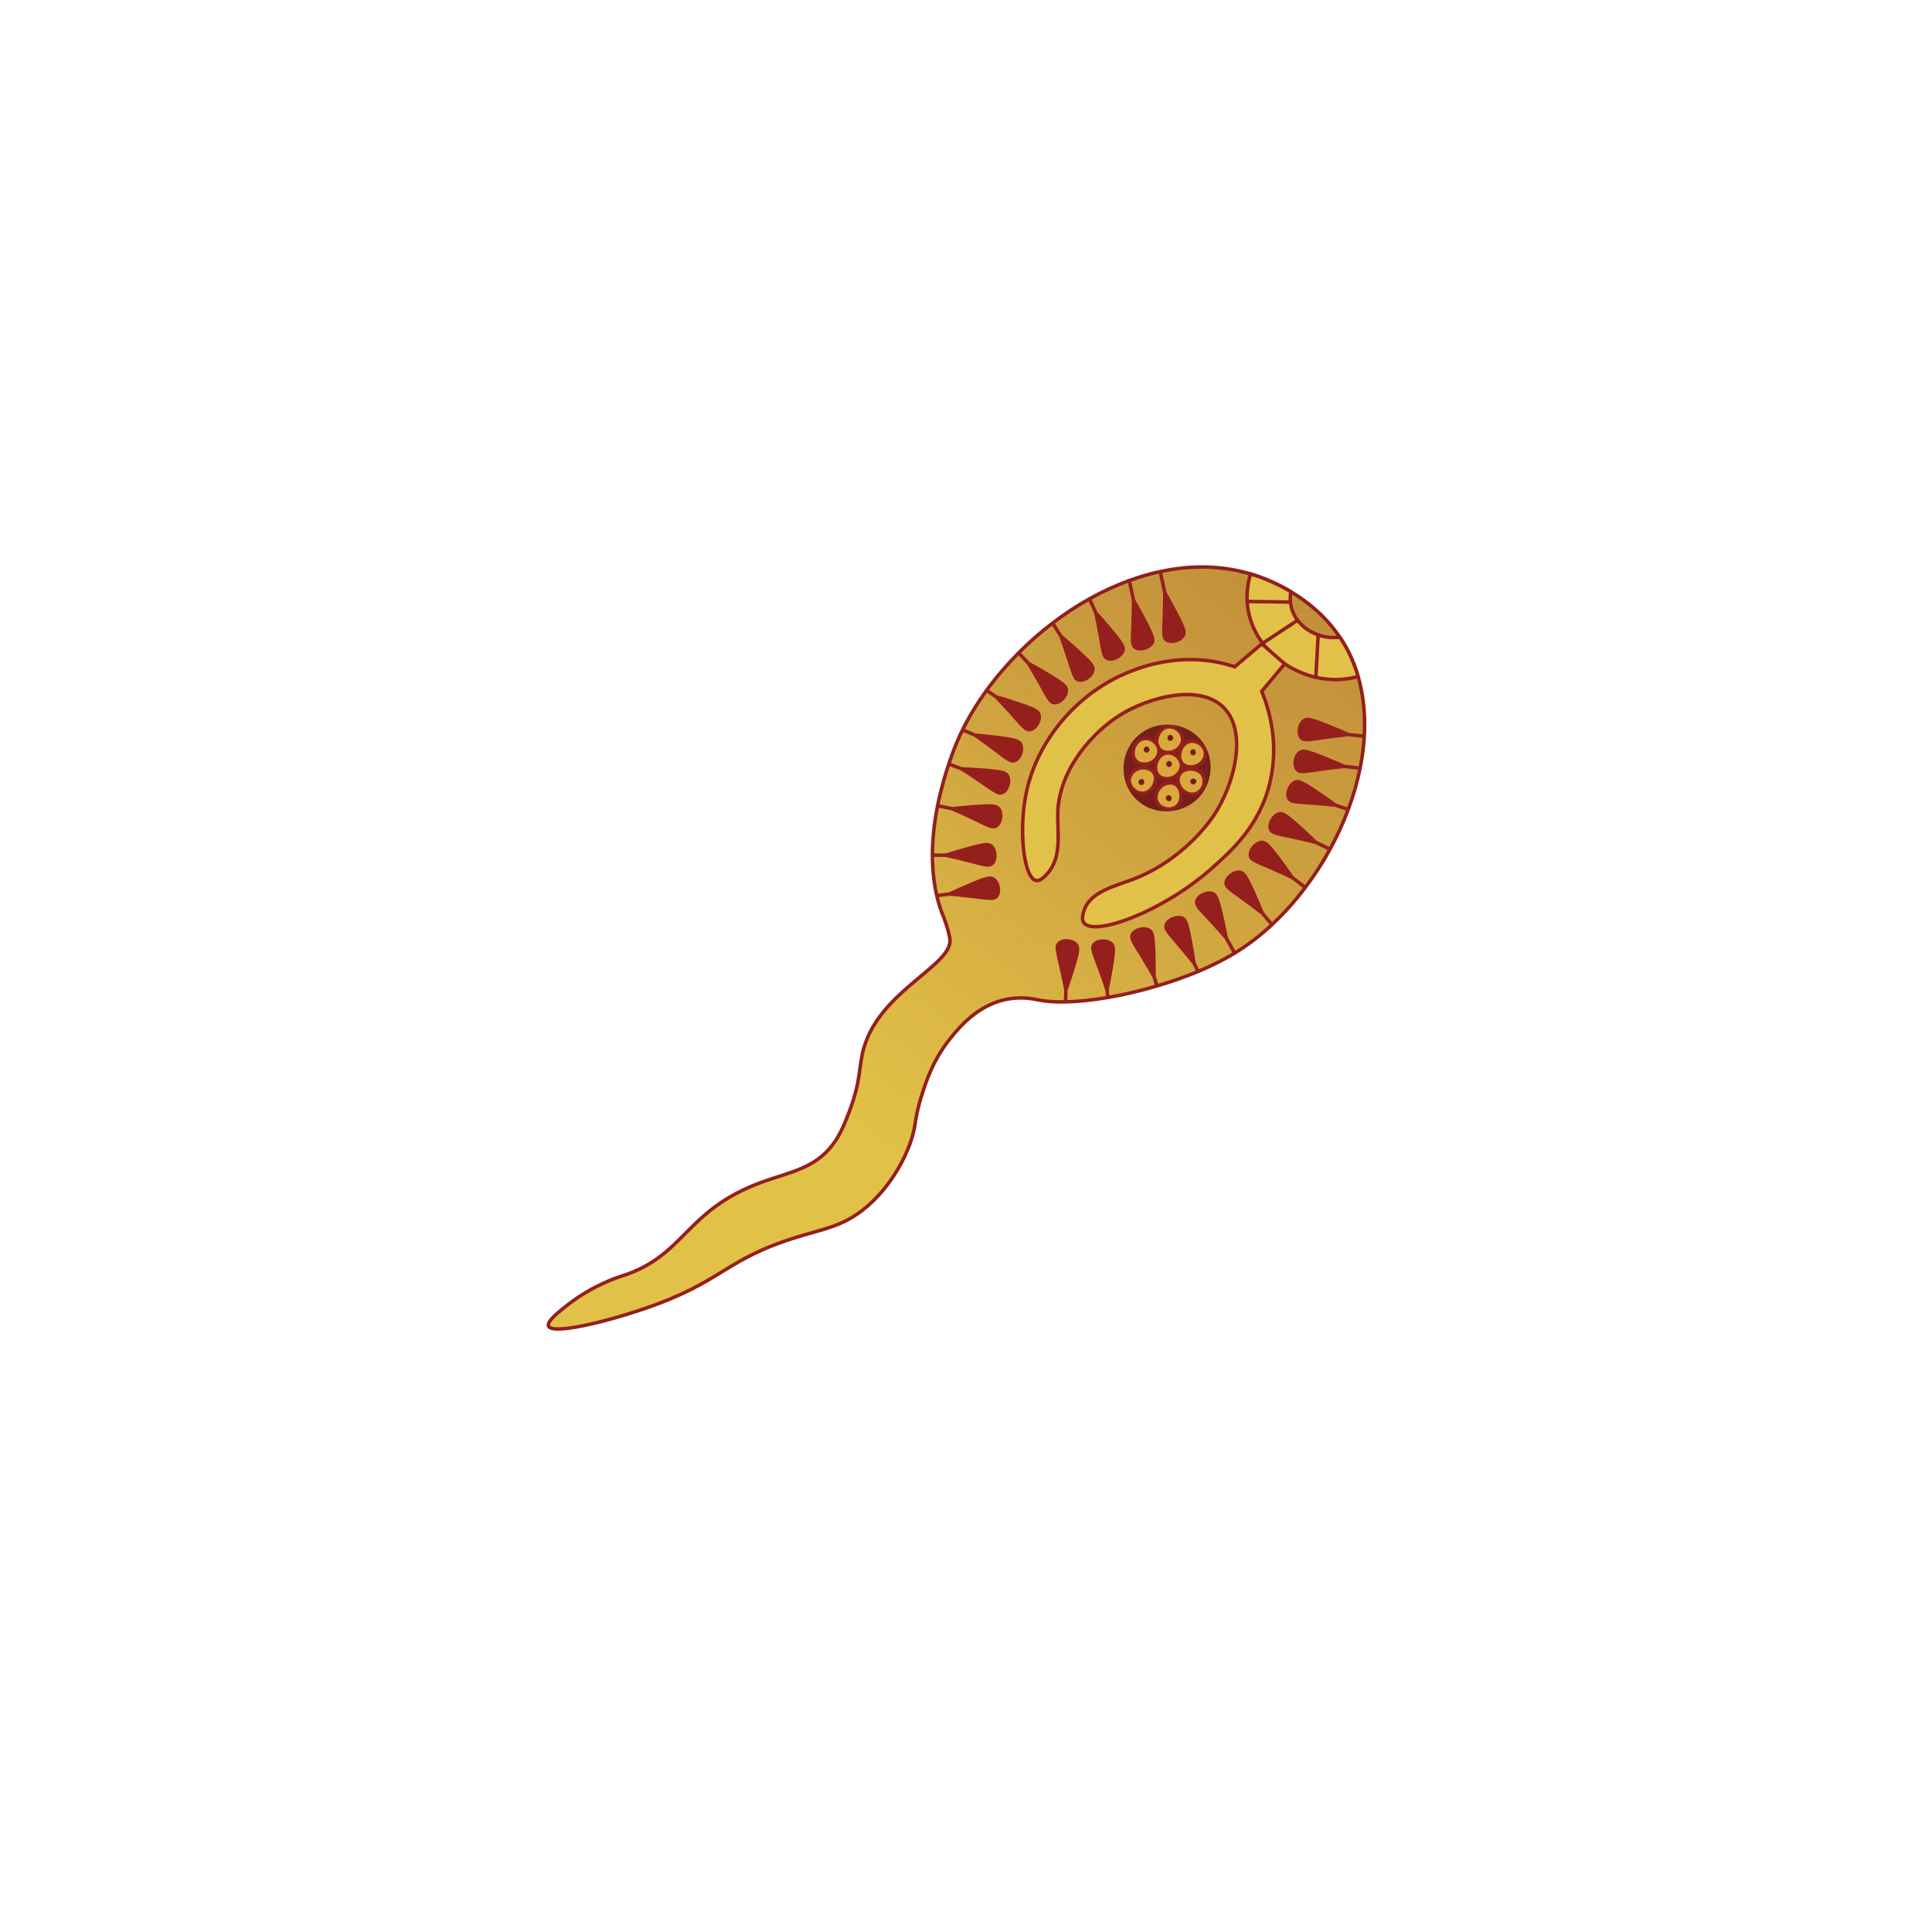 <svg width="140" height="140" viewBox="0 0 140 140" fill="none" xmlns="http://www.w3.org/2000/svg">
<path d="M92.174 67.003C91.319 67.801 90.411 68.495 89.467 69.069L89.463 69.073C88.672 69.55 87.776 69.994 86.817 70.4C85.869 70.794 84.862 71.147 83.838 71.445C82.644 71.801 81.434 72.087 80.28 72.282C79.18 72.469 78.138 72.58 77.215 72.6C76.471 72.617 75.808 72.573 75.256 72.462C74.948 72.401 74.016 72.183 72.86 72.43C70.814 72.866 69.524 74.439 68.902 75.202C67.662 76.716 67.151 78.252 66.833 79.239C66.162 81.323 66.478 81.479 65.874 83.055C65.686 83.546 64.708 85.987 62.498 87.698C60.995 88.862 59.775 89.028 57.83 89.623C52.408 91.281 52.502 92.858 46.619 94.858C43.746 95.836 40.015 96.72 39.748 96.095C39.6 95.75 40.538 95.021 41.146 94.548C42.991 93.113 44.791 92.552 45.021 92.479C49.7 91 49.577 87.727 55.178 85.674C57.193 84.935 59.018 84.696 60.34 82.947C60.928 82.17 61.255 81.306 61.563 80.493C62.409 78.26 62.214 77.286 62.591 75.96C63.817 71.651 69.305 69.877 68.81 67.906C68.776 67.769 68.701 67.264 68.339 66.363C68.148 65.887 67.995 65.395 67.882 64.902C67.658 63.928 67.567 62.936 67.566 61.969C67.567 60.699 67.725 59.473 67.94 58.386C68.188 57.147 68.508 56.093 68.753 55.364C68.857 55.05 68.946 54.8 69.013 54.619C69.217 54.043 69.468 53.466 69.747 52.892C70.228 51.917 70.82 50.956 71.489 50.025C72.178 49.082 72.957 48.173 73.811 47.312C74.573 46.539 75.403 45.816 76.276 45.15C77.126 44.5 78.019 43.908 78.945 43.393C79.879 42.871 80.846 42.425 81.833 42.069C82.573 41.796 83.321 41.576 84.078 41.419C86.229 40.953 88.426 40.954 90.533 41.565C90.561 41.576 90.592 41.583 90.623 41.59C91.132 41.745 92.269 42.123 93.54 42.877C94.741 43.592 96.061 44.645 97.085 46.17C97.217 46.367 97.341 46.563 97.462 46.772C97.871 47.482 98.184 48.236 98.412 49.023C98.814 50.392 98.948 51.854 98.861 53.348C98.82 54.113 98.717 54.894 98.558 55.668C98.358 56.669 98.067 57.675 97.698 58.66C97.33 59.644 96.887 60.61 96.377 61.542C95.848 62.51 95.249 63.44 94.586 64.309C93.851 65.291 93.037 66.198 92.174 67.003Z" fill="#E2C148" stroke="#951F1D" stroke-width="0.253" stroke-miterlimit="10"/>
<path d="M92.174 67.003C91.319 67.801 90.411 68.495 89.467 69.069L89.463 69.073C88.672 69.55 87.776 69.994 86.817 70.4C85.869 70.794 84.862 71.147 83.838 71.445C82.644 71.801 81.434 72.087 80.28 72.282C79.18 72.469 78.138 72.58 77.215 72.6C76.471 72.617 75.808 72.573 75.256 72.462C74.948 72.401 74.016 72.183 72.86 72.43C70.814 72.866 69.524 74.439 68.902 75.202C67.662 76.716 67.151 78.252 66.833 79.239C66.162 81.323 66.478 81.479 65.874 83.055C65.686 83.546 64.708 85.987 62.498 87.698C60.995 88.862 59.775 89.028 57.83 89.623C52.408 91.281 52.502 92.858 46.619 94.858C43.746 95.836 40.015 96.72 39.748 96.095C39.6 95.75 40.538 95.021 41.146 94.548C42.991 93.113 44.791 92.552 45.021 92.479C49.7 91 49.577 87.727 55.178 85.674C57.193 84.935 59.018 84.696 60.34 82.947C60.928 82.17 61.255 81.306 61.563 80.493C62.409 78.26 62.214 77.286 62.591 75.96C63.817 71.651 69.305 69.877 68.81 67.906C68.776 67.769 68.701 67.264 68.339 66.363C68.148 65.887 67.995 65.395 67.882 64.902C67.658 63.928 67.567 62.936 67.566 61.969C67.567 60.699 67.725 59.473 67.94 58.386C68.188 57.147 68.508 56.093 68.753 55.364C68.857 55.05 68.946 54.8 69.013 54.619C69.217 54.043 69.468 53.466 69.747 52.892C70.228 51.917 70.82 50.956 71.489 50.025C72.178 49.082 72.957 48.173 73.811 47.312C74.573 46.539 75.403 45.816 76.276 45.15C77.126 44.5 78.019 43.908 78.945 43.393C79.879 42.871 80.846 42.425 81.833 42.069C82.573 41.796 83.321 41.576 84.078 41.419C86.229 40.953 88.426 40.954 90.533 41.565C90.561 41.576 90.592 41.583 90.623 41.59C91.132 41.745 92.269 42.123 93.54 42.877C94.741 43.592 96.061 44.645 97.085 46.17C97.217 46.367 97.341 46.563 97.462 46.772C97.871 47.482 98.184 48.236 98.412 49.023C98.814 50.392 98.948 51.854 98.861 53.348C98.82 54.113 98.717 54.894 98.558 55.668C98.358 56.669 98.067 57.675 97.698 58.66C97.33 59.644 96.887 60.61 96.377 61.542C95.848 62.51 95.249 63.44 94.586 64.309C93.851 65.291 93.037 66.198 92.174 67.003Z" fill="url(#paint0_linear_4819_341578)"/>
<path d="M98.412 49.021C97.764 49.2 96.979 49.307 96.109 49.209C95.859 49.182 95.601 49.14 95.35 49.082C94.568 48.9 93.795 48.567 93.097 48.107C92.62 47.784 92.169 47.403 91.787 46.965L91.776 46.953C91.676 46.842 91.585 46.731 91.501 46.611C91.01 45.969 90.655 45.219 90.481 44.392C90.421 44.113 90.389 43.845 90.373 43.584C90.333 42.825 90.453 42.145 90.623 41.588C91.132 41.743 92.269 42.121 93.54 42.874C93.501 43.105 93.486 43.359 93.51 43.627C93.538 43.884 93.597 44.148 93.715 44.414C93.8 44.612 93.905 44.789 94.024 44.943C94.547 45.647 95.296 45.919 95.519 46.004C96.068 46.205 96.603 46.231 97.085 46.168C97.217 46.365 97.341 46.561 97.461 46.77C97.871 47.48 98.184 48.234 98.412 49.021Z" fill="#E2C148" stroke="#951F1D" stroke-width="0.253" stroke-miterlimit="10"/>
<path d="M93.512 43.628L90.376 43.584" stroke="#951F1D" stroke-width="0.253" stroke-miterlimit="10"/>
<path d="M94.025 44.947L91.436 46.656" stroke="#951F1D" stroke-width="0.253" stroke-miterlimit="10"/>
<path d="M95.52 46.004L95.353 49.08" stroke="#951F1D" stroke-width="0.253" stroke-miterlimit="10"/>
<path d="M91.434 46.656C90.78 47.209 90.127 47.762 89.473 48.316C89.151 48.208 88.685 48.071 88.115 47.965C84.901 47.369 82.248 48.497 81.43 48.857C78.002 50.367 75.248 53.591 74.415 57.231C73.767 60.066 74.179 63.62 75.075 63.805C75.363 63.864 75.651 63.565 75.844 63.36C77.025 62.102 76.587 60.258 76.656 58.774C76.803 55.635 79.275 52.98 81.194 51.795C83.193 50.56 86.889 49.498 88.661 51.263C90.464 53.059 89.398 56.913 87.99 59.038C87.146 60.312 85.109 62.58 82.118 63.712C80.826 64.201 78.982 64.619 78.552 65.984C78.482 66.206 78.352 66.617 78.55 66.879C79.3 67.872 84.252 66.071 87.77 62.954C89.243 61.649 91.291 59.833 92.032 56.669C92.734 53.669 91.865 51.147 91.429 50.094C91.985 49.431 92.541 48.767 93.097 48.104C92.543 47.621 91.989 47.138 91.434 46.656Z" fill="#E2C148" stroke="#951F1D" stroke-width="0.253" stroke-miterlimit="10"/>
<path d="M84.077 41.416C84.297 42.445 84.297 42.445 84.407 42.96C84.593 43.284 84.851 43.743 85.145 44.301C85.806 45.552 85.864 45.807 85.753 46.025C85.553 46.416 84.85 46.603 84.524 46.364C84.275 46.181 84.334 45.813 84.377 44.59C84.402 43.892 84.406 43.325 84.407 42.96C84.297 42.445 84.297 42.445 84.077 41.416Z" fill="#951F1D" stroke="#951F1D" stroke-width="0.253" stroke-miterlimit="10"/>
<path d="M86.777 57.709C85.645 58.912 83.595 59.037 82.376 57.785C81.164 56.541 81.299 54.475 82.605 53.357C83.909 52.24 85.938 52.449 86.973 53.757C87.897 54.924 87.775 56.649 86.777 57.709Z" fill="#761E19" stroke="#761E19" stroke-width="0.253" stroke-miterlimit="10"/>
<path d="M84.565 52.679C84.154 52.764 83.924 53.154 83.853 53.449C83.831 53.539 83.733 53.951 83.998 54.261C84.325 54.643 84.892 54.505 84.922 54.498C85.32 54.394 85.735 54.009 85.695 53.515C85.651 52.962 85.066 52.574 84.565 52.679Z" fill="#DAA93D" stroke="#951F1D" stroke-width="0.253" stroke-miterlimit="10"/>
<path d="M84.797 53.247C84.677 53.25 84.578 53.386 84.597 53.51C84.608 53.586 84.665 53.663 84.75 53.684C84.86 53.712 84.978 53.634 85.007 53.53C85.043 53.396 84.927 53.244 84.797 53.247Z" fill="#761E19"/>
<path d="M82.85 53.526C82.44 53.612 82.209 54.002 82.138 54.296C82.117 54.387 82.018 54.798 82.283 55.109C82.61 55.491 83.177 55.353 83.207 55.345C83.605 55.242 84.02 54.857 83.981 54.362C83.937 53.81 83.352 53.422 82.85 53.526Z" fill="#DAA93D" stroke="#951F1D" stroke-width="0.253" stroke-miterlimit="10"/>
<path d="M83.081 54.095C82.961 54.097 82.862 54.233 82.881 54.357C82.892 54.433 82.949 54.511 83.034 54.532C83.144 54.559 83.262 54.481 83.29 54.377C83.327 54.244 83.21 54.092 83.081 54.095Z" fill="#761E19"/>
<path d="M84.477 54.577C84.067 54.662 83.836 55.053 83.765 55.347C83.743 55.438 83.645 55.849 83.91 56.159C84.237 56.542 84.804 56.404 84.834 56.396C85.232 56.292 85.647 55.908 85.608 55.413C85.564 54.861 84.978 54.472 84.477 54.577Z" fill="#DAA93D" stroke="#951F1D" stroke-width="0.253" stroke-miterlimit="10"/>
<path d="M84.709 55.144C84.589 55.146 84.49 55.282 84.509 55.406C84.52 55.482 84.577 55.56 84.662 55.581C84.772 55.608 84.889 55.531 84.918 55.426C84.955 55.292 84.838 55.14 84.709 55.144Z" fill="#761E19"/>
<path d="M86.216 53.725C85.805 53.811 85.575 54.201 85.504 54.496C85.482 54.586 85.384 54.998 85.649 55.308C85.975 55.69 86.543 55.552 86.573 55.544C86.971 55.441 87.386 55.056 87.346 54.562C87.302 54.009 86.717 53.621 86.216 53.725Z" fill="#DAA93D" stroke="#951F1D" stroke-width="0.253" stroke-miterlimit="10"/>
<path d="M86.447 54.292C86.327 54.295 86.228 54.43 86.247 54.554C86.258 54.63 86.315 54.708 86.4 54.729C86.51 54.757 86.627 54.679 86.656 54.575C86.693 54.441 86.576 54.289 86.447 54.292Z" fill="#761E19"/>
<path d="M87.142 56.148C86.928 55.788 86.484 55.696 86.183 55.725C86.09 55.734 85.669 55.774 85.462 56.125C85.206 56.559 85.521 57.05 85.538 57.076C85.766 57.419 86.264 57.686 86.719 57.488C87.227 57.268 87.404 56.589 87.142 56.148Z" fill="#DAA93D" stroke="#951F1D" stroke-width="0.253" stroke-miterlimit="10"/>
<path d="M86.68 56.548C86.638 56.436 86.477 56.387 86.366 56.445C86.298 56.48 86.243 56.559 86.25 56.646C86.26 56.76 86.372 56.845 86.48 56.839C86.618 56.83 86.725 56.67 86.68 56.548Z" fill="#761E19"/>
<path d="M82.825 57.487C83.243 57.466 83.531 57.116 83.646 56.836C83.681 56.749 83.842 56.358 83.628 56.011C83.364 55.583 82.782 55.632 82.751 55.636C82.342 55.677 81.873 55.993 81.835 56.488C81.794 57.04 82.313 57.514 82.825 57.487Z" fill="#DAA93D" stroke="#951F1D" stroke-width="0.253" stroke-miterlimit="10"/>
<path d="M82.683 56.889C82.803 56.905 82.921 56.786 82.921 56.66C82.922 56.584 82.877 56.498 82.797 56.464C82.692 56.42 82.564 56.479 82.52 56.577C82.462 56.704 82.555 56.873 82.683 56.889Z" fill="#761E19"/>
<path d="M85.207 58.485C85.556 58.253 85.624 57.805 85.58 57.505C85.566 57.412 85.504 56.994 85.142 56.806C84.696 56.573 84.221 56.913 84.196 56.932C83.866 57.177 83.625 57.689 83.846 58.133C84.093 58.627 84.781 58.769 85.207 58.485Z" fill="#DAA93D" stroke="#951F1D" stroke-width="0.253" stroke-miterlimit="10"/>
<path d="M84.78 58.044C84.891 57.996 84.931 57.834 84.868 57.726C84.829 57.66 84.747 57.609 84.66 57.621C84.547 57.637 84.468 57.753 84.48 57.86C84.496 57.998 84.662 58.096 84.78 58.044Z" fill="#761E19"/>
<path d="M69.686 55.714C69.309 55.572 69.219 55.538 68.752 55.363C69.219 55.538 69.309 55.572 69.686 55.714C69.997 55.907 70.474 56.214 71.049 56.61C72.055 57.297 72.336 57.546 72.626 57.436C73.001 57.285 73.219 56.592 72.995 56.214C72.87 56.001 72.623 55.916 71.215 55.804C70.587 55.756 70.06 55.73 69.686 55.714Z" fill="#951F1D"/>
<path d="M69.686 55.714C69.309 55.572 69.219 55.538 68.752 55.363C69.219 55.538 69.309 55.572 69.686 55.714ZM69.686 55.714C69.997 55.907 70.474 56.214 71.049 56.61C72.055 57.297 72.336 57.546 72.626 57.436C73.001 57.285 73.219 56.592 72.995 56.214C72.87 56.001 72.623 55.916 71.215 55.804C70.587 55.756 70.06 55.73 69.686 55.714Z" stroke="#951F1D" stroke-width="0.253" stroke-miterlimit="10"/>
<path d="M70.661 53.273C70.288 53.12 70.201 53.082 69.746 52.888C70.201 53.082 70.288 53.12 70.661 53.273C70.957 53.482 71.422 53.809 71.983 54.228C72.958 54.964 73.231 55.22 73.521 55.117C73.905 54.99 74.15 54.308 73.945 53.918C73.828 53.706 73.589 53.605 72.183 53.434C71.554 53.355 71.031 53.31 70.661 53.273Z" fill="#951F1D"/>
<path d="M70.661 53.273C70.288 53.12 70.201 53.082 69.746 52.888C70.201 53.082 70.288 53.12 70.661 53.273ZM70.661 53.273C70.957 53.482 71.422 53.809 71.983 54.228C72.958 54.964 73.231 55.22 73.521 55.117C73.905 54.99 74.15 54.308 73.945 53.918C73.828 53.706 73.589 53.605 72.183 53.434C71.554 53.355 71.031 53.31 70.661 53.273Z" stroke="#951F1D" stroke-width="0.253" stroke-miterlimit="10"/>
<path d="M72.188 50.499C71.892 50.298 71.798 50.23 71.49 50.025C71.798 50.23 71.892 50.298 72.188 50.499C72.442 50.76 72.831 51.174 73.3 51.696C74.115 52.605 74.33 52.913 74.633 52.869C75.034 52.819 75.413 52.197 75.285 51.775C75.215 51.546 74.994 51.402 73.65 50.954C73.054 50.753 72.549 50.602 72.188 50.499Z" fill="#951F1D"/>
<path d="M72.188 50.499C71.892 50.298 71.798 50.23 71.49 50.025C71.798 50.23 71.892 50.298 72.188 50.499ZM72.188 50.499C72.442 50.76 72.831 51.174 73.3 51.696C74.115 52.605 74.33 52.913 74.633 52.869C75.034 52.819 75.413 52.197 75.285 51.775C75.215 51.546 74.994 51.402 73.65 50.954C73.054 50.753 72.549 50.602 72.188 50.499Z" stroke="#951F1D" stroke-width="0.253" stroke-miterlimit="10"/>
<path d="M74.53 48.073C74.24 47.77 74.18 47.705 73.811 47.31C74.18 47.705 74.24 47.77 74.53 48.073C74.718 48.385 75.007 48.871 75.353 49.481C75.948 50.546 76.09 50.89 76.399 50.92C76.8 50.956 77.306 50.425 77.275 49.989C77.255 49.748 77.072 49.556 75.856 48.833C75.317 48.511 74.856 48.25 74.53 48.073Z" fill="#951F1D"/>
<path d="M74.53 48.073C74.24 47.77 74.18 47.705 73.811 47.31C74.18 47.705 74.24 47.77 74.53 48.073ZM74.53 48.073C74.718 48.385 75.007 48.871 75.353 49.481C75.948 50.546 76.09 50.89 76.399 50.92C76.8 50.956 77.306 50.425 77.275 49.989C77.255 49.748 77.072 49.556 75.856 48.833C75.317 48.511 74.856 48.25 74.53 48.073Z" stroke="#951F1D" stroke-width="0.253" stroke-miterlimit="10"/>
<path d="M76.884 46.112C76.644 45.742 76.608 45.684 76.275 45.148C76.608 45.684 76.644 45.742 76.884 46.112C77.003 46.457 77.195 46.987 77.409 47.654C77.792 48.82 77.864 49.181 78.162 49.27C78.546 49.38 79.147 48.964 79.197 48.531C79.228 48.285 79.084 48.069 78.035 47.117C77.568 46.696 77.165 46.353 76.884 46.112Z" fill="#951F1D"/>
<path d="M76.884 46.112C76.644 45.742 76.608 45.684 76.275 45.148C76.608 45.684 76.644 45.742 76.884 46.112ZM76.884 46.112C77.003 46.457 77.195 46.987 77.409 47.654C77.792 48.82 77.864 49.181 78.162 49.27C78.546 49.38 79.147 48.964 79.197 48.531C79.228 48.285 79.084 48.069 78.035 47.117C77.568 46.696 77.165 46.353 76.884 46.112Z" stroke="#951F1D" stroke-width="0.253" stroke-miterlimit="10"/>
<path d="M79.411 44.417C79.233 44.015 79.204 43.949 78.945 43.393C79.204 43.949 79.233 44.015 79.411 44.417C79.487 44.774 79.602 45.33 79.727 46.017C79.943 47.221 79.961 47.591 80.248 47.715C80.617 47.88 81.266 47.549 81.375 47.126C81.437 46.888 81.328 46.652 80.417 45.573C80.011 45.089 79.661 44.69 79.411 44.417Z" fill="#951F1D"/>
<path d="M79.411 44.417C79.233 44.015 79.204 43.949 78.945 43.393C79.204 43.949 79.233 44.015 79.411 44.417ZM79.411 44.417C79.487 44.774 79.602 45.33 79.727 46.017C79.943 47.221 79.961 47.591 80.248 47.715C80.617 47.88 81.266 47.549 81.375 47.126C81.437 46.888 81.328 46.652 80.417 45.573C80.011 45.089 79.661 44.69 79.411 44.417Z" stroke="#951F1D" stroke-width="0.253" stroke-miterlimit="10"/>
<path d="M81.81 41.957C82.031 42.986 82.031 42.986 82.141 43.501C82.327 43.825 82.584 44.284 82.879 44.842C83.54 46.093 83.598 46.348 83.487 46.566C83.287 46.957 82.583 47.144 82.258 46.905C82.008 46.723 82.067 46.354 82.111 45.131C82.135 44.434 82.14 43.866 82.141 43.501C82.03 42.986 82.03 42.986 81.81 41.957Z" fill="#951F1D" stroke="#951F1D" stroke-width="0.253" stroke-miterlimit="10"/>
<path d="M68.807 64.784C68.422 64.833 68.317 64.847 67.882 64.901C68.317 64.847 68.421 64.834 68.807 64.784C69.17 64.812 69.736 64.869 70.431 64.95C71.641 65.093 72.009 65.18 72.211 64.947C72.475 64.642 72.346 63.928 71.971 63.696C71.767 63.567 71.502 63.603 70.207 64.159C69.622 64.407 69.143 64.626 68.807 64.784Z" fill="#951F1D"/>
<path d="M68.807 64.784C68.422 64.833 68.317 64.847 67.882 64.901C68.317 64.847 68.421 64.834 68.807 64.784ZM68.807 64.784C69.17 64.812 69.736 64.869 70.431 64.95C71.641 65.093 72.009 65.18 72.211 64.947C72.475 64.642 72.346 63.928 71.971 63.696C71.767 63.567 71.502 63.603 70.207 64.159C69.622 64.407 69.143 64.626 68.807 64.784Z" stroke="#951F1D" stroke-width="0.253" stroke-miterlimit="10"/>
<path d="M68.535 61.971C68.138 61.97 68.04 61.967 67.565 61.968C68.04 61.967 68.138 61.97 68.535 61.971C68.891 62.046 69.45 62.173 70.124 62.348C71.305 62.648 71.655 62.786 71.885 62.579C72.188 62.313 72.156 61.585 71.82 61.306C71.626 61.15 71.369 61.154 70.004 61.536C69.399 61.702 68.892 61.855 68.535 61.971Z" fill="#951F1D"/>
<path d="M68.535 61.971C68.138 61.97 68.04 61.967 67.565 61.968C68.04 61.967 68.138 61.97 68.535 61.971ZM68.535 61.971C68.891 62.046 69.45 62.173 70.124 62.348C71.305 62.648 71.655 62.786 71.885 62.579C72.188 62.313 72.156 61.585 71.82 61.306C71.626 61.15 71.369 61.154 70.004 61.536C69.399 61.702 68.892 61.855 68.535 61.971Z" stroke="#951F1D" stroke-width="0.253" stroke-miterlimit="10"/>
<path d="M69.007 58.605C68.589 58.515 68.511 58.5 67.94 58.386C68.511 58.5 68.589 58.515 69.007 58.605C69.341 58.751 69.859 58.984 70.492 59.281C71.592 59.807 71.911 60.008 72.177 59.852C72.525 59.651 72.633 58.928 72.354 58.59C72.199 58.402 71.941 58.352 70.532 58.462C69.902 58.511 69.377 58.563 69.007 58.605Z" fill="#951F1D"/>
<path d="M69.007 58.605C68.589 58.515 68.511 58.5 67.94 58.386C68.511 58.5 68.589 58.515 69.007 58.605ZM69.007 58.605C69.341 58.751 69.859 58.984 70.492 59.281C71.592 59.807 71.911 60.008 72.177 59.852C72.525 59.651 72.633 58.928 72.354 58.59C72.199 58.402 71.941 58.352 70.532 58.462C69.902 58.511 69.377 58.563 69.007 58.605Z" stroke="#951F1D" stroke-width="0.253" stroke-miterlimit="10"/>
<path d="M97.705 53.229C98.142 53.276 98.212 53.282 98.86 53.349C98.212 53.282 98.142 53.276 97.705 53.229C97.359 53.079 96.876 52.865 96.292 52.63C94.977 52.103 94.72 52.069 94.512 52.205C94.145 52.441 94.033 53.16 94.303 53.459C94.51 53.689 94.871 53.593 96.084 53.424C96.775 53.327 97.339 53.266 97.705 53.229Z" fill="#951F1D"/>
<path d="M97.705 53.229C98.142 53.276 98.212 53.282 98.86 53.349C98.212 53.282 98.142 53.276 97.705 53.229ZM97.705 53.229C97.359 53.079 96.876 52.865 96.292 52.63C94.977 52.103 94.72 52.069 94.512 52.205C94.145 52.441 94.033 53.16 94.303 53.459C94.51 53.689 94.871 53.593 96.084 53.424C96.775 53.327 97.339 53.266 97.705 53.229Z" stroke="#951F1D" stroke-width="0.253" stroke-miterlimit="10"/>
<path d="M86.524 69.787C86.653 70.058 86.71 70.174 86.815 70.398C86.71 70.174 86.653 70.058 86.524 69.787C86.466 69.418 86.383 68.901 86.267 68.276C86.017 66.885 85.9 66.65 85.68 66.544C85.28 66.364 84.611 66.652 84.504 67.04C84.424 67.337 84.697 67.594 85.489 68.527C85.938 69.061 86.293 69.503 86.524 69.787Z" fill="#951F1D"/>
<path d="M86.524 69.787C86.653 70.058 86.71 70.174 86.815 70.398C86.71 70.174 86.653 70.058 86.524 69.787ZM86.524 69.787C86.466 69.418 86.383 68.901 86.267 68.276C86.017 66.885 85.9 66.65 85.68 66.544C85.28 66.364 84.611 66.652 84.504 67.04C84.424 67.337 84.697 67.594 85.489 68.527C85.938 69.061 86.293 69.503 86.524 69.787Z" stroke="#951F1D" stroke-width="0.253" stroke-miterlimit="10"/>
<path d="M89.465 69.065C89.103 68.417 89.079 68.37 88.854 67.961C88.785 67.596 88.683 67.076 88.54 66.462C88.224 65.085 88.103 64.853 87.879 64.759C87.471 64.595 86.814 64.91 86.723 65.305C86.654 65.607 86.943 65.847 87.769 66.745C88.246 67.258 88.615 67.685 88.854 67.961C88.938 68.115 89.024 68.27 89.109 68.425C89.228 68.64 89.347 68.852 89.465 69.065Z" fill="#951F1D" stroke="#951F1D" stroke-width="0.253" stroke-miterlimit="10"/>
<path d="M91.464 66.159C91.742 66.49 91.79 66.551 92.172 67.004C91.79 66.551 91.742 66.49 91.464 66.159C91.321 65.807 91.118 65.328 90.859 64.748C90.279 63.46 90.112 63.26 89.87 63.21C89.444 63.128 88.863 63.57 88.85 63.972C88.84 64.284 89.167 64.461 90.157 65.181C90.721 65.588 91.175 65.934 91.464 66.159Z" fill="#951F1D"/>
<path d="M91.464 66.159C91.742 66.49 91.79 66.551 92.172 67.004C91.79 66.551 91.742 66.49 91.464 66.159ZM91.464 66.159C91.321 65.807 91.118 65.328 90.859 64.748C90.279 63.46 90.112 63.26 89.87 63.21C89.444 63.128 88.863 63.57 88.85 63.972C88.84 64.284 89.167 64.461 90.157 65.181C90.721 65.588 91.175 65.934 91.464 66.159Z" stroke="#951F1D" stroke-width="0.253" stroke-miterlimit="10"/>
<path d="M93.634 63.579C93.993 63.857 94.044 63.891 94.585 64.307C94.044 63.891 93.993 63.857 93.634 63.579C93.426 63.271 93.118 62.843 92.743 62.336C91.894 61.201 91.689 61.041 91.447 61.045C91.007 61.056 90.537 61.614 90.614 62.01C90.666 62.313 91.03 62.42 92.149 62.903C92.789 63.184 93.304 63.421 93.634 63.579Z" fill="#951F1D"/>
<path d="M93.634 63.579C93.993 63.857 94.044 63.891 94.585 64.307C94.044 63.891 93.993 63.857 93.634 63.579ZM93.634 63.579C93.426 63.271 93.118 62.843 92.743 62.336C91.894 61.201 91.689 61.041 91.447 61.045C91.007 61.056 90.537 61.614 90.614 62.01C90.666 62.313 91.03 62.42 92.149 62.903C92.789 63.184 93.304 63.421 93.634 63.579Z" stroke="#951F1D" stroke-width="0.253" stroke-miterlimit="10"/>
<path d="M95.34 61.035C95.74 61.231 95.803 61.261 96.377 61.54C95.803 61.261 95.74 61.231 95.34 61.035C95.074 60.779 94.694 60.411 94.227 59.991C93.174 59.043 92.942 58.926 92.701 58.977C92.274 59.078 91.919 59.715 92.073 60.087C92.188 60.373 92.558 60.409 93.751 60.665C94.436 60.813 94.987 60.948 95.34 61.035Z" fill="#951F1D"/>
<path d="M95.34 61.035C95.74 61.231 95.803 61.261 96.377 61.54C95.803 61.261 95.74 61.231 95.34 61.035ZM95.34 61.035C95.074 60.779 94.694 60.411 94.227 59.991C93.174 59.043 92.942 58.926 92.701 58.977C92.274 59.078 91.919 59.715 92.073 60.087C92.188 60.373 92.558 60.409 93.751 60.665C94.436 60.813 94.987 60.948 95.34 61.035Z" stroke="#951F1D" stroke-width="0.253" stroke-miterlimit="10"/>
<path d="M96.769 58.343C97.149 58.473 97.243 58.503 97.697 58.658C97.243 58.503 97.149 58.473 96.769 58.343C96.469 58.122 96.042 57.818 95.518 57.465C94.347 56.671 94.1 56.585 93.872 56.671C93.461 56.826 93.197 57.505 93.401 57.856C93.55 58.122 93.928 58.104 95.149 58.196C95.843 58.246 96.406 58.307 96.769 58.343Z" fill="#951F1D"/>
<path d="M96.769 58.343C97.149 58.473 97.243 58.503 97.697 58.658C97.243 58.503 97.149 58.473 96.769 58.343ZM96.769 58.343C96.469 58.122 96.042 57.818 95.518 57.465C94.347 56.671 94.1 56.585 93.872 56.671C93.461 56.826 93.197 57.505 93.401 57.856C93.55 58.122 93.928 58.104 95.149 58.196C95.843 58.246 96.406 58.307 96.769 58.343Z" stroke="#951F1D" stroke-width="0.253" stroke-miterlimit="10"/>
<path d="M97.399 55.533C97.84 55.584 97.907 55.587 98.559 55.666C97.907 55.587 97.84 55.584 97.399 55.533C97.054 55.384 96.575 55.174 95.99 54.938C94.676 54.411 94.418 54.377 94.21 54.513C93.844 54.749 93.728 55.472 94.002 55.767C94.208 55.998 94.569 55.902 95.782 55.733C96.474 55.635 97.034 55.571 97.399 55.533Z" fill="#951F1D"/>
<path d="M97.399 55.533C97.84 55.584 97.907 55.587 98.559 55.666C97.907 55.587 97.84 55.584 97.399 55.533ZM97.399 55.533C97.054 55.384 96.575 55.174 95.99 54.938C94.676 54.411 94.418 54.377 94.21 54.513C93.844 54.749 93.728 55.472 94.002 55.767C94.208 55.998 94.569 55.902 95.782 55.733C96.474 55.635 97.034 55.571 97.399 55.533Z" stroke="#951F1D" stroke-width="0.253" stroke-miterlimit="10"/>
<path d="M77.239 71.733C77.233 72.064 77.228 72.189 77.217 72.493C77.218 72.525 77.218 72.556 77.219 72.587C77.219 72.595 77.215 72.599 77.215 72.599C77.215 72.599 77.219 72.595 77.219 72.587C77.218 72.556 77.218 72.525 77.217 72.493C77.228 72.189 77.234 72.064 77.239 71.733C77.362 71.384 77.528 70.886 77.717 70.279C78.138 68.932 78.145 68.671 77.997 68.474C77.726 68.128 77.004 68.075 76.729 68.368C76.515 68.597 76.638 68.946 76.908 70.141C77.064 70.82 77.171 71.376 77.239 71.733Z" fill="#951F1D"/>
<path d="M77.239 71.733C77.233 72.064 77.228 72.189 77.217 72.493C77.218 72.525 77.218 72.556 77.219 72.587C77.219 72.595 77.215 72.599 77.215 72.599C77.215 72.599 77.219 72.595 77.219 72.587C77.218 72.556 77.218 72.525 77.217 72.493C77.228 72.189 77.234 72.064 77.239 71.733ZM77.239 71.733C77.362 71.384 77.528 70.886 77.717 70.279C78.138 68.932 78.145 68.671 77.997 68.474C77.726 68.128 77.004 68.075 76.729 68.368C76.515 68.597 76.638 68.946 76.908 70.141C77.064 70.82 77.171 71.376 77.239 71.733Z" stroke="#951F1D" stroke-width="0.253" stroke-miterlimit="10"/>
<path d="M80.219 71.732C80.247 71.981 80.261 72.109 80.279 72.28C80.261 72.109 80.247 71.981 80.219 71.732C80.295 71.368 80.395 70.852 80.501 70.227C80.738 68.832 80.714 68.571 80.539 68.403C80.226 68.092 79.502 68.136 79.266 68.46C79.088 68.716 79.261 69.044 79.682 70.194C79.923 70.849 80.104 71.383 80.219 71.732Z" fill="#951F1D"/>
<path d="M80.219 71.732C80.247 71.981 80.261 72.109 80.279 72.28C80.261 72.109 80.247 71.981 80.219 71.732ZM80.219 71.732C80.295 71.368 80.395 70.852 80.501 70.227C80.738 68.832 80.714 68.571 80.539 68.403C80.226 68.092 79.502 68.136 79.266 68.46C79.088 68.716 79.261 69.044 79.682 70.194C79.923 70.849 80.104 71.383 80.219 71.732Z" stroke="#951F1D" stroke-width="0.253" stroke-miterlimit="10"/>
<path d="M83.624 70.754C83.715 71.056 83.756 71.18 83.838 71.443C83.756 71.18 83.715 71.056 83.624 70.754C83.625 70.379 83.628 69.853 83.609 69.222C83.573 67.809 83.494 67.557 83.293 67.424C82.927 67.177 82.221 67.361 82.056 67.73C81.928 68.012 82.159 68.305 82.797 69.35C83.166 69.943 83.447 70.437 83.624 70.754Z" fill="#951F1D"/>
<path d="M83.624 70.754C83.715 71.056 83.756 71.18 83.838 71.443C83.756 71.18 83.715 71.056 83.624 70.754ZM83.624 70.754C83.625 70.379 83.628 69.853 83.609 69.222C83.573 67.809 83.494 67.557 83.293 67.424C82.927 67.177 82.221 67.361 82.056 67.73C81.928 68.012 82.159 68.305 82.797 69.35C83.166 69.943 83.447 70.437 83.624 70.754Z" stroke="#951F1D" stroke-width="0.253" stroke-miterlimit="10"/>
<defs>
<linearGradient id="paint0_linear_4819_341578" x1="161.89" y1="-48.687" x2="63.859" y2="82.909" gradientUnits="userSpaceOnUse">
<stop stop-color="#7C1F1A"/>
<stop offset="1" stop-color="#7A1F1A" stop-opacity="0"/>
</linearGradient>
</defs>
</svg>
